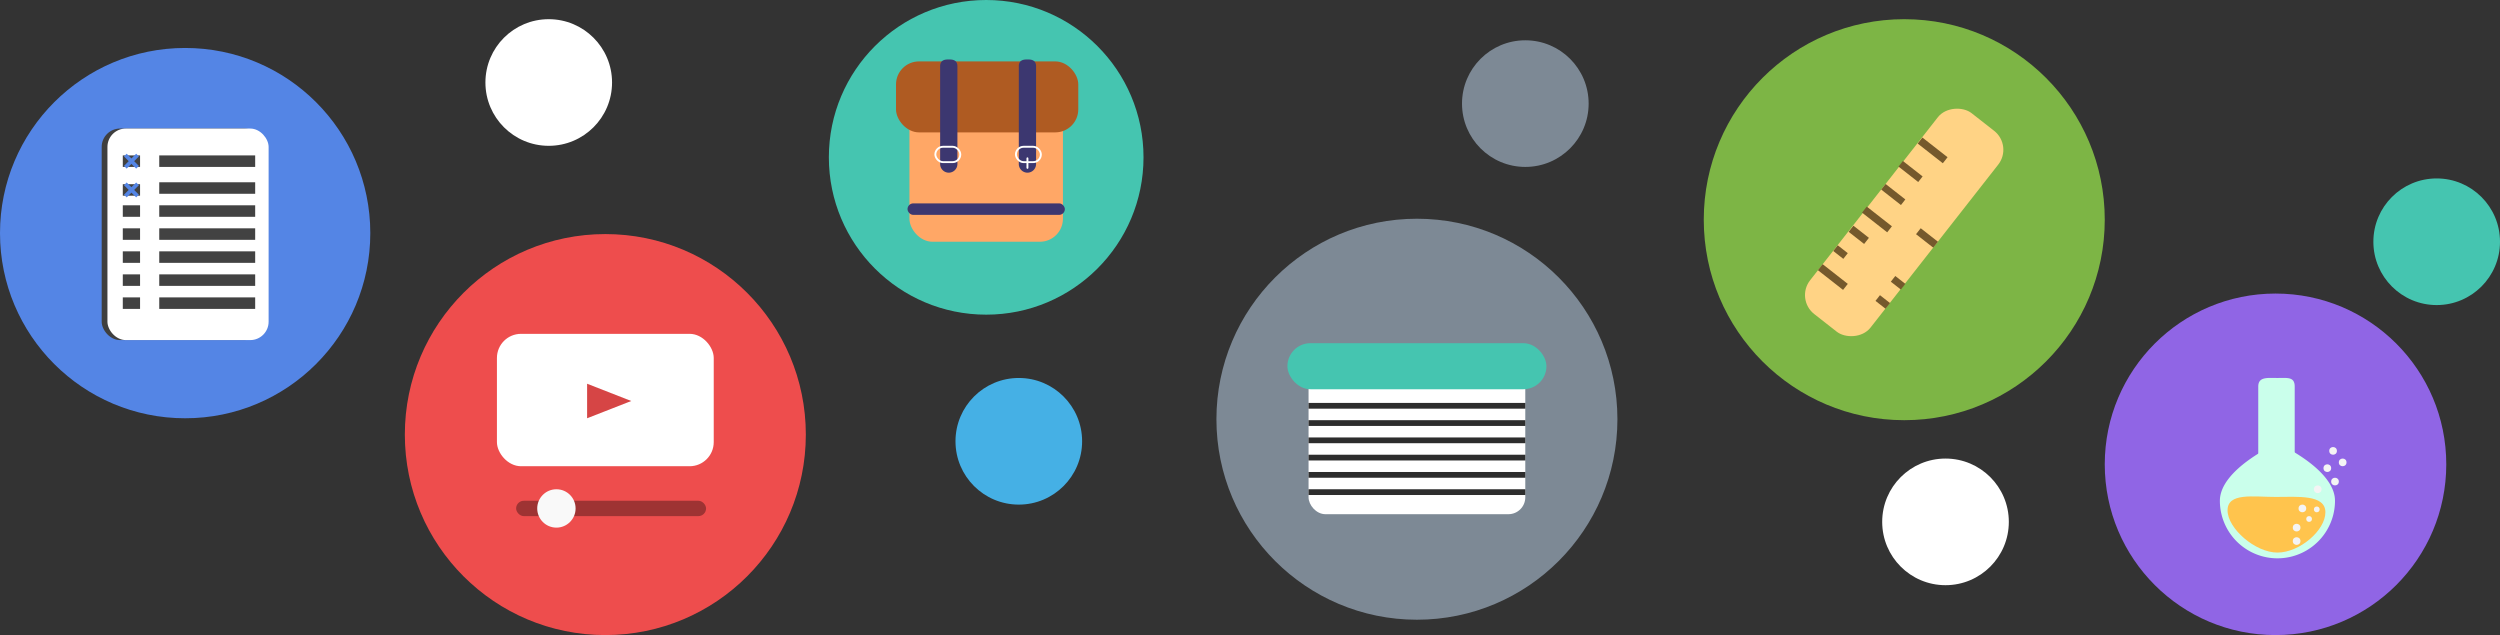 <svg xmlns="http://www.w3.org/2000/svg" viewBox="0 0 1303 331"><rect x="0" y="0" width="1303" height="331" fill="#333333" stroke="none"/><defs><style>.cls-1{fill:#5485e5;}.cls-2{fill:#ee4d4d;}.cls-3{fill:#45c5b0;}.cls-4{fill:#7d8995;}.cls-5{fill:#7db545;}.cls-6{fill:#9065e5;}.cls-7{fill:#3f3f3f;}.cls-8{fill:#fff;}.cls-9{fill:#424242;}.cls-10{fill:#d64545;}.cls-11{fill:#9e3333;}.cls-12{fill:#f9f9f9;}.cls-13{fill:#ffa766;}.cls-14{fill:#af5b22;}.cls-15{fill:#3c3770;}.cls-16{fill:none;stroke:#fff;stroke-miterlimit:10;}.cls-17{fill:#2d2d2d;}.cls-18{fill:#ffd385;}.cls-19{fill:#75592c;}.cls-20{fill:#caffeb;}.cls-21{fill:#ffc44d;}.cls-22{fill:#f4f4f4;}.cls-23{fill:#45b0e5;}</style></defs><title>subject_footer</title><g id="Layer_1" data-name="Layer 1"><circle class="cls-1" cx="96.5" cy="121.5" r="96.5"/><circle class="cls-2" cx="315.5" cy="226.5" r="104.5"/><circle class="cls-3" cx="514" cy="82" r="82"/><circle class="cls-4" cx="738.5" cy="218.5" r="104.5"/><circle class="cls-5" cx="992.5" cy="114.5" r="104.5"/><circle class="cls-6" cx="1186" cy="242" r="89"/><rect class="cls-7" x="53" y="67" width="84" height="110.25" rx="9.57"/><rect class="cls-8" x="56" y="67" width="84" height="110.25" rx="9.57"/><rect class="cls-9" x="83" y="81" width="50" height="6"/><rect class="cls-9" x="83" y="95" width="50" height="6"/><rect class="cls-9" x="83" y="107" width="50" height="6"/><rect class="cls-9" x="83" y="119" width="50" height="6"/><rect class="cls-9" x="83" y="131" width="50" height="6"/><rect class="cls-9" x="83" y="143" width="50" height="6"/><rect class="cls-9" x="83" y="155" width="50" height="6"/><rect class="cls-9" x="64" y="81" width="9" height="6"/><rect class="cls-9" x="64" y="96" width="9" height="6"/><rect class="cls-9" x="64" y="107" width="9" height="6"/><rect class="cls-9" x="64" y="119" width="9" height="6"/><rect class="cls-9" x="64" y="131" width="9" height="6"/><rect class="cls-9" x="64" y="143" width="9" height="6"/><rect class="cls-9" x="64" y="155" width="9" height="6"/><rect class="cls-1" x="95" y="307" width="9" height="2" transform="translate(-78.93 372.15) rotate(-135)"/><rect class="cls-1" x="95" y="307" width="9" height="2" transform="translate(-219.65 -63.43) rotate(-45)"/><rect class="cls-1" x="95" y="322" width="9" height="2" transform="translate(-89.54 397.75) rotate(-135)"/><rect class="cls-1" x="95" y="322" width="9" height="2" transform="translate(-230.25 -59.04) rotate(-45)"/><rect class="cls-8" x="259" y="174" width="113" height="69" rx="12.56"/><polygon class="cls-10" points="306 200 306 218 329 209 306 200"/><rect class="cls-11" x="269" y="261" width="99" height="8" rx="4"/><circle class="cls-12" cx="290" cy="265" r="10"/><rect class="cls-13" x="474" y="54" width="80" height="72" rx="12"/><rect class="cls-14" x="467" y="32" width="95" height="37" rx="12"/><path class="cls-15" d="M525.5,314h0a4.51,4.51,0,0,1-4.5-4.5v-51c0-2.48,1.52-3.5,4-3.5h1c2.48,0,4,1,4,3.5v51A4.51,4.51,0,0,1,525.5,314Z" transform="translate(-31 -224)"/><path class="cls-15" d="M566.5,314h0a4.51,4.51,0,0,1-4.5-4.5v-51c0-2.48,1.52-3.5,4-3.5h1c2.48,0,4,1,4,3.5v51A4.51,4.51,0,0,1,566.5,314Z" transform="translate(-31 -224)"/><rect class="cls-16" x="487.5" y="76.5" width="13" height="8" rx="4"/><rect class="cls-16" x="529.5" y="76.5" width="13" height="8" rx="4"/><rect class="cls-8" x="535" y="82" width="1" height="6" rx="0.5"/><rect class="cls-15" x="473" y="106" width="82" height="6" rx="3"/><rect class="cls-8" x="682.02" y="191.14" width="112.96" height="76.86" rx="8.79"/><rect class="cls-3" x="671" y="178.87" width="135" height="24" rx="12"/><rect class="cls-17" x="682" y="210" width="113" height="3"/><rect class="cls-17" x="682" y="219" width="113" height="3"/><rect class="cls-17" x="682" y="228" width="113" height="3"/><rect class="cls-17" x="682" y="237" width="113" height="3"/><rect class="cls-17" x="682" y="246" width="113" height="3"/><rect class="cls-17" x="682" y="255" width="113" height="3"/><rect class="cls-18" x="957" y="320" width="133" height="40" rx="12.54" transform="translate(93.57 711.88) rotate(-51.92)"/><rect class="cls-19" x="1029.88" y="300.44" width="16.66" height="3.99" transform="translate(376.58 -800.01) rotate(38.08)"/><rect class="cls-19" x="1020.18" y="311.58" width="13.06" height="3.71" transform="translate(380.92 -790.57) rotate(38.08)"/><rect class="cls-19" x="1011.18" y="323.58" width="13.06" height="3.71" transform="translate(386.4 -782.47) rotate(38.08)"/><rect class="cls-19" x="1029.57" y="346.1" width="11.4" height="3.95" transform="translate(404.11 -788.48) rotate(38.08)"/><rect class="cls-19" x="1000.88" y="336.44" width="16.66" height="3.99" transform="translate(392.61 -774.46) rotate(38.08)"/><rect class="cls-19" x="994.59" y="344.41" width="10.26" height="4.05" transform="translate(395.53 -766.89) rotate(38.08)"/><rect class="cls-19" x="986.88" y="353.54" width="6.66" height="3.78" transform="translate(399.05 -759.12) rotate(38.08)"/><rect class="cls-19" x="1008.88" y="379.54" width="6.66" height="3.78" transform="translate(419.78 -767.15) rotate(38.08)"/><rect class="cls-19" x="1016.88" y="369.54" width="6.66" height="3.78" transform="translate(415.31 -774.21) rotate(38.08)"/><rect class="cls-19" x="977.88" y="366.44" width="16.66" height="3.99" transform="translate(406.22 -753.88) rotate(38.08)"/><path class="cls-20" d="M1217.5,471h0a9.52,9.52,0,0,1-9.5-9.5v-36c0-5.23,4.77-4.5,10-4.5h0c5.23,0,9-.73,9,4.5v36A9.52,9.52,0,0,1,1217.5,471Z" transform="translate(-31 -224)"/><path class="cls-20" d="M1248,485a30,30,0,0,1-60,0c0-16.57,30-30,30-30S1248,468.43,1248,485Z" transform="translate(-31 -224)"/><path class="cls-21" d="M1243,491c0,9.39-13.4,21-25,21s-26-12.61-26-22,13.4-7,25-7S1243,481.61,1243,491Z" transform="translate(-31 -224)"/><circle class="cls-22" cx="1200" cy="265" r="2"/><circle class="cls-22" cx="1208" cy="255" r="2"/><circle class="cls-22" cx="1217" cy="251" r="2"/><circle class="cls-22" cx="1213" cy="244" r="2"/><circle class="cls-22" cx="1221" cy="241" r="2"/><circle class="cls-22" cx="1216" cy="235" r="2"/><circle class="cls-22" cx="1203.5" cy="270.5" r="1.5"/><circle class="cls-22" cx="1197" cy="275" r="2"/><circle class="cls-22" cx="1197" cy="282" r="2"/><circle class="cls-22" cx="1207.5" cy="265.5" r="1.5"/><circle class="cls-8" cx="286" cy="43" r="33"/><circle class="cls-23" cx="531" cy="230" r="33"/><circle class="cls-4" cx="795" cy="54" r="33"/><circle class="cls-8" cx="1014" cy="272" r="33"/><circle class="cls-3" cx="1270" cy="126" r="33"/></g></svg>